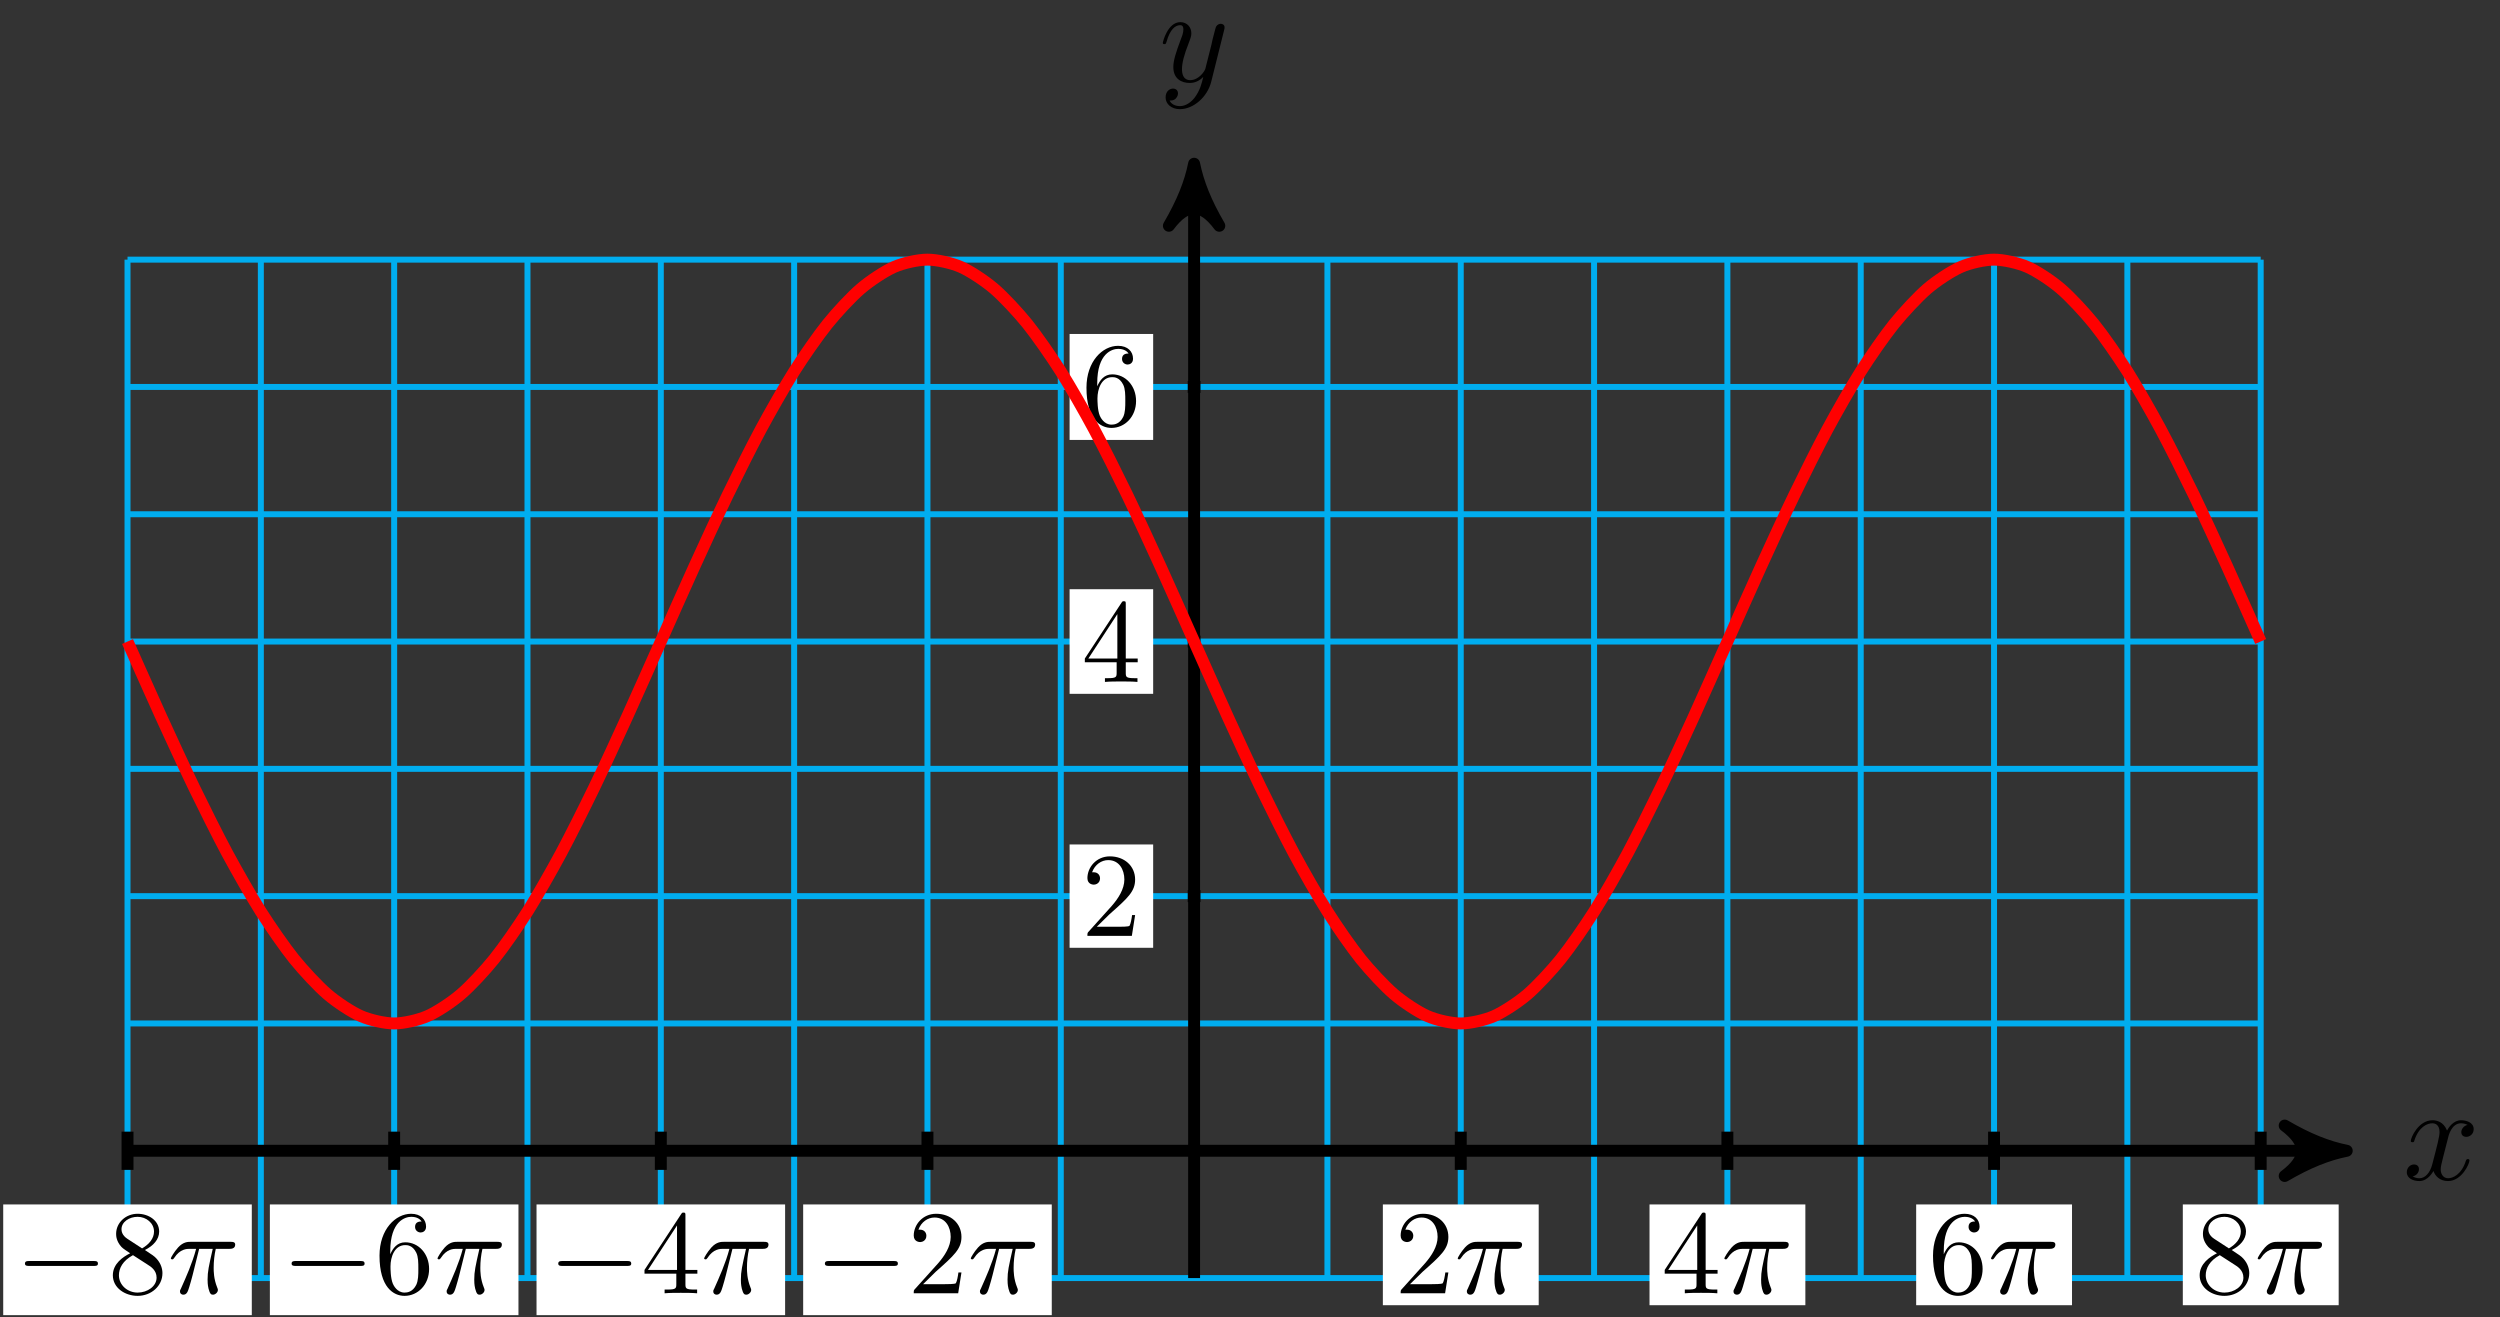 <?xml version="1.0" encoding="UTF-8"?>
<svg xmlns="http://www.w3.org/2000/svg" xmlns:xlink="http://www.w3.org/1999/xlink" width="167pt" height="88pt" viewBox="0 0 167 88" version="1.1">
<rect x="0" y="0" width="167" height="88" fill="#333333" stroke="none"/>
<defs>
<g>
<symbol overflow="visible" id="glyph0-0">
<path style="stroke:none;" d=""/>
</symbol>
<symbol overflow="visible" id="glyph0-1">
<path style="stroke:none;" d="M 3 -2.703 C 3.047 -2.938 3.25 -3.766 3.891 -3.766 C 3.922 -3.766 4.141 -3.766 4.328 -3.656 C 4.078 -3.609 3.906 -3.375 3.906 -3.172 C 3.906 -3.016 4 -2.859 4.25 -2.859 C 4.438 -2.859 4.734 -3.016 4.734 -3.375 C 4.734 -3.844 4.203 -3.969 3.891 -3.969 C 3.375 -3.969 3.062 -3.484 2.953 -3.281 C 2.719 -3.875 2.25 -3.969 1.984 -3.969 C 1.047 -3.969 0.531 -2.812 0.531 -2.578 C 0.531 -2.5 0.625 -2.5 0.641 -2.5 C 0.719 -2.5 0.75 -2.516 0.766 -2.594 C 1.062 -3.547 1.656 -3.766 1.969 -3.766 C 2.141 -3.766 2.453 -3.688 2.453 -3.172 C 2.453 -2.891 2.297 -2.281 1.969 -1.031 C 1.828 -0.469 1.5 -0.094 1.109 -0.094 C 1.062 -0.094 0.859 -0.094 0.656 -0.219 C 0.891 -0.266 1.078 -0.453 1.078 -0.703 C 1.078 -0.938 0.891 -1.016 0.75 -1.016 C 0.484 -1.016 0.266 -0.781 0.266 -0.5 C 0.266 -0.078 0.703 0.094 1.109 0.094 C 1.688 0.094 2.016 -0.531 2.047 -0.578 C 2.156 -0.25 2.469 0.094 3.016 0.094 C 3.938 0.094 4.453 -1.062 4.453 -1.281 C 4.453 -1.375 4.375 -1.375 4.344 -1.375 C 4.266 -1.375 4.25 -1.344 4.219 -1.281 C 3.922 -0.312 3.312 -0.094 3.031 -0.094 C 2.688 -0.094 2.531 -0.391 2.531 -0.688 C 2.531 -0.891 2.594 -1.078 2.688 -1.484 Z M 3 -2.703 "/>
</symbol>
<symbol overflow="visible" id="glyph0-2">
<path style="stroke:none;" d="M 4.359 -3.422 C 4.391 -3.547 4.391 -3.562 4.391 -3.625 C 4.391 -3.781 4.266 -3.859 4.141 -3.859 C 4.047 -3.859 3.906 -3.812 3.828 -3.672 C 3.797 -3.625 3.734 -3.359 3.688 -3.188 C 3.625 -2.953 3.562 -2.719 3.516 -2.469 L 3.109 -0.859 C 3.078 -0.719 2.688 -0.094 2.094 -0.094 C 1.641 -0.094 1.547 -0.5 1.547 -0.828 C 1.547 -1.234 1.688 -1.797 2 -2.578 C 2.141 -2.953 2.172 -3.047 2.172 -3.234 C 2.172 -3.625 1.891 -3.969 1.438 -3.969 C 0.594 -3.969 0.266 -2.656 0.266 -2.578 C 0.266 -2.5 0.344 -2.5 0.375 -2.5 C 0.453 -2.5 0.469 -2.516 0.516 -2.656 C 0.75 -3.5 1.109 -3.766 1.422 -3.766 C 1.484 -3.766 1.641 -3.766 1.641 -3.484 C 1.641 -3.25 1.547 -3.016 1.484 -2.859 C 1.125 -1.906 0.969 -1.391 0.969 -0.969 C 0.969 -0.172 1.531 0.094 2.062 0.094 C 2.406 0.094 2.719 -0.047 2.969 -0.312 C 2.859 0.156 2.75 0.594 2.391 1.078 C 2.156 1.375 1.812 1.641 1.406 1.641 C 1.281 1.641 0.875 1.609 0.719 1.266 C 0.859 1.266 0.984 1.266 1.109 1.156 C 1.188 1.078 1.281 0.953 1.281 0.797 C 1.281 0.516 1.047 0.469 0.953 0.469 C 0.75 0.469 0.453 0.625 0.453 1.062 C 0.453 1.5 0.844 1.844 1.406 1.844 C 2.328 1.844 3.25 1.016 3.5 0.016 Z M 4.359 -3.422 "/>
</symbol>
<symbol overflow="visible" id="glyph1-0">
<path style="stroke:none;" d=""/>
</symbol>
<symbol overflow="visible" id="glyph1-1">
<path style="stroke:none;" d="M 5.25 -1.828 C 5.391 -1.828 5.531 -1.828 5.531 -1.984 C 5.531 -2.156 5.391 -2.156 5.25 -2.156 L 0.938 -2.156 C 0.812 -2.156 0.656 -2.156 0.656 -1.984 C 0.656 -1.828 0.812 -1.828 0.938 -1.828 Z M 5.25 -1.828 "/>
</symbol>
<symbol overflow="visible" id="glyph2-0">
<path style="stroke:none;" d=""/>
</symbol>
<symbol overflow="visible" id="glyph2-1">
<path style="stroke:none;" d="M 1.297 -3.641 C 0.938 -3.875 0.906 -4.156 0.906 -4.281 C 0.906 -4.766 1.422 -5.109 1.984 -5.109 C 2.562 -5.109 3.078 -4.688 3.078 -4.125 C 3.078 -3.672 2.766 -3.281 2.281 -3 Z M 2.469 -2.891 C 3.031 -3.172 3.422 -3.594 3.422 -4.125 C 3.422 -4.859 2.719 -5.312 1.984 -5.312 C 1.188 -5.312 0.547 -4.719 0.547 -3.969 C 0.547 -3.828 0.562 -3.469 0.906 -3.094 C 0.984 -3 1.281 -2.812 1.484 -2.672 C 1.016 -2.438 0.328 -1.984 0.328 -1.203 C 0.328 -0.359 1.141 0.172 1.984 0.172 C 2.891 0.172 3.641 -0.484 3.641 -1.344 C 3.641 -1.625 3.547 -1.984 3.25 -2.312 C 3.094 -2.484 2.969 -2.562 2.469 -2.891 Z M 1.672 -2.547 L 2.641 -1.922 C 2.875 -1.781 3.25 -1.531 3.25 -1.047 C 3.25 -0.469 2.641 -0.047 1.984 -0.047 C 1.312 -0.047 0.734 -0.547 0.734 -1.203 C 0.734 -1.672 0.984 -2.172 1.672 -2.547 Z M 1.672 -2.547 "/>
</symbol>
<symbol overflow="visible" id="glyph2-2">
<path style="stroke:none;" d="M 1.047 -2.609 L 1.047 -2.812 C 1.047 -4.828 2.047 -5.109 2.453 -5.109 C 2.641 -5.109 2.969 -5.062 3.141 -4.797 C 3.031 -4.797 2.703 -4.797 2.703 -4.438 C 2.703 -4.188 2.906 -4.062 3.078 -4.062 C 3.203 -4.062 3.438 -4.141 3.438 -4.453 C 3.438 -4.922 3.094 -5.312 2.438 -5.312 C 1.406 -5.312 0.328 -4.281 0.328 -2.516 C 0.328 -0.391 1.266 0.172 2 0.172 C 2.891 0.172 3.641 -0.578 3.641 -1.625 C 3.641 -2.641 2.938 -3.406 2.047 -3.406 C 1.5 -3.406 1.219 -3 1.047 -2.609 Z M 2 -0.047 C 1.5 -0.047 1.266 -0.531 1.219 -0.641 C 1.062 -1.016 1.062 -1.656 1.062 -1.797 C 1.062 -2.422 1.328 -3.219 2.047 -3.219 C 2.172 -3.219 2.531 -3.219 2.781 -2.719 C 2.922 -2.438 2.922 -2.031 2.922 -1.641 C 2.922 -1.25 2.922 -0.859 2.781 -0.562 C 2.547 -0.094 2.188 -0.047 2 -0.047 Z M 2 -0.047 "/>
</symbol>
<symbol overflow="visible" id="glyph2-3">
<path style="stroke:none;" d="M 2.344 -1.312 L 2.344 -0.625 C 2.344 -0.328 2.328 -0.25 1.734 -0.25 L 1.562 -0.25 L 1.562 0 C 1.891 -0.031 2.312 -0.031 2.641 -0.031 C 2.984 -0.031 3.406 -0.031 3.734 0 L 3.734 -0.25 L 3.562 -0.25 C 2.969 -0.25 2.953 -0.328 2.953 -0.625 L 2.953 -1.312 L 3.75 -1.312 L 3.75 -1.562 L 2.953 -1.562 L 2.953 -5.188 C 2.953 -5.344 2.953 -5.391 2.828 -5.391 C 2.75 -5.391 2.734 -5.391 2.672 -5.297 L 0.219 -1.562 L 0.219 -1.312 Z M 2.391 -1.562 L 0.453 -1.562 L 2.391 -4.531 Z M 2.391 -1.562 "/>
</symbol>
<symbol overflow="visible" id="glyph2-4">
<path style="stroke:none;" d="M 1.016 -0.609 L 1.859 -1.438 C 3.094 -2.531 3.578 -2.969 3.578 -3.766 C 3.578 -4.672 2.859 -5.312 1.891 -5.312 C 0.984 -5.312 0.391 -4.578 0.391 -3.859 C 0.391 -3.422 0.797 -3.422 0.828 -3.422 C 0.953 -3.422 1.234 -3.516 1.234 -3.844 C 1.234 -4.047 1.094 -4.25 0.812 -4.25 C 0.75 -4.25 0.734 -4.25 0.703 -4.25 C 0.891 -4.766 1.328 -5.062 1.781 -5.062 C 2.516 -5.062 2.859 -4.422 2.859 -3.766 C 2.859 -3.125 2.453 -2.5 2.016 -2 L 0.484 -0.297 C 0.391 -0.203 0.391 -0.188 0.391 0 L 3.359 0 L 3.578 -1.391 L 3.375 -1.391 C 3.344 -1.141 3.281 -0.797 3.203 -0.672 C 3.141 -0.609 2.625 -0.609 2.453 -0.609 Z M 1.016 -0.609 "/>
</symbol>
<symbol overflow="visible" id="glyph3-0">
<path style="stroke:none;" d=""/>
</symbol>
<symbol overflow="visible" id="glyph3-1">
<path style="stroke:none;" d="M 2.109 -2.969 L 3.016 -2.969 C 2.75 -1.797 2.672 -1.453 2.672 -0.922 C 2.672 -0.797 2.672 -0.578 2.734 -0.312 C 2.828 0.047 2.906 0.094 3.031 0.094 C 3.188 0.094 3.359 -0.062 3.359 -0.219 C 3.359 -0.266 3.359 -0.281 3.312 -0.391 C 3.078 -0.969 3.078 -1.484 3.078 -1.703 C 3.078 -2.125 3.125 -2.562 3.219 -2.969 L 4.125 -2.969 C 4.234 -2.969 4.516 -2.969 4.516 -3.25 C 4.516 -3.438 4.344 -3.438 4.203 -3.438 L 1.531 -3.438 C 1.359 -3.438 1.047 -3.438 0.703 -3.062 C 0.422 -2.75 0.219 -2.375 0.219 -2.344 C 0.219 -2.328 0.219 -2.266 0.312 -2.266 C 0.375 -2.266 0.391 -2.297 0.438 -2.359 C 0.828 -2.969 1.297 -2.969 1.453 -2.969 L 1.906 -2.969 C 1.656 -2.016 1.219 -1.047 0.891 -0.312 C 0.828 -0.203 0.828 -0.188 0.828 -0.125 C 0.828 0.031 0.953 0.094 1.047 0.094 C 1.297 0.094 1.359 -0.141 1.453 -0.438 C 1.562 -0.797 1.562 -0.812 1.672 -1.219 Z M 2.109 -2.969 "/>
</symbol>
<symbol overflow="visible" id="glyph4-0">
<path style="stroke:none;" d=""/>
</symbol>
<symbol overflow="visible" id="glyph4-1">
<path style="stroke:none;" d="M 3.578 -1.391 L 3.375 -1.391 C 3.344 -1.141 3.281 -0.797 3.203 -0.672 C 3.141 -0.609 2.625 -0.609 2.453 -0.609 L 1.016 -0.609 L 1.859 -1.438 C 3.094 -2.531 3.578 -2.969 3.578 -3.766 C 3.578 -4.672 2.859 -5.312 1.891 -5.312 C 0.984 -5.312 0.391 -4.578 0.391 -3.859 C 0.391 -3.422 0.797 -3.422 0.828 -3.422 C 0.953 -3.422 1.234 -3.516 1.234 -3.844 C 1.234 -4.047 1.094 -4.25 0.812 -4.25 C 0.75 -4.25 0.734 -4.25 0.703 -4.25 C 0.891 -4.766 1.328 -5.062 1.781 -5.062 C 2.516 -5.062 2.859 -4.422 2.859 -3.766 C 2.859 -3.125 2.453 -2.5 2.016 -2 L 0.484 -0.297 C 0.391 -0.203 0.391 -0.188 0.391 0 L 3.359 0 Z M 3.578 -1.391 "/>
</symbol>
<symbol overflow="visible" id="glyph4-2">
<path style="stroke:none;" d="M 3.75 -1.312 L 3.75 -1.562 L 2.953 -1.562 L 2.953 -5.188 C 2.953 -5.344 2.953 -5.391 2.828 -5.391 C 2.75 -5.391 2.734 -5.391 2.672 -5.297 L 0.219 -1.562 L 0.219 -1.312 L 2.344 -1.312 L 2.344 -0.625 C 2.344 -0.328 2.328 -0.25 1.734 -0.25 L 1.562 -0.25 L 1.562 0 C 1.891 -0.031 2.312 -0.031 2.641 -0.031 C 2.984 -0.031 3.406 -0.031 3.734 0 L 3.734 -0.25 L 3.562 -0.25 C 2.969 -0.25 2.953 -0.328 2.953 -0.625 L 2.953 -1.312 Z M 2.391 -1.562 L 0.453 -1.562 L 2.391 -4.531 Z M 2.391 -1.562 "/>
</symbol>
<symbol overflow="visible" id="glyph4-3">
<path style="stroke:none;" d="M 3.641 -1.625 C 3.641 -2.641 2.938 -3.406 2.047 -3.406 C 1.5 -3.406 1.219 -3 1.047 -2.609 L 1.047 -2.812 C 1.047 -4.828 2.047 -5.109 2.453 -5.109 C 2.641 -5.109 2.969 -5.062 3.141 -4.797 C 3.031 -4.797 2.703 -4.797 2.703 -4.438 C 2.703 -4.188 2.906 -4.062 3.078 -4.062 C 3.203 -4.062 3.438 -4.141 3.438 -4.453 C 3.438 -4.922 3.094 -5.312 2.438 -5.312 C 1.406 -5.312 0.328 -4.281 0.328 -2.516 C 0.328 -0.391 1.266 0.172 2 0.172 C 2.891 0.172 3.641 -0.578 3.641 -1.625 Z M 2.922 -1.641 C 2.922 -1.25 2.922 -0.859 2.781 -0.562 C 2.547 -0.094 2.188 -0.047 2 -0.047 C 1.5 -0.047 1.266 -0.531 1.219 -0.641 C 1.062 -1.016 1.062 -1.656 1.062 -1.797 C 1.062 -2.422 1.328 -3.219 2.047 -3.219 C 2.172 -3.219 2.531 -3.219 2.781 -2.719 C 2.922 -2.438 2.922 -2.031 2.922 -1.641 Z M 2.922 -1.641 "/>
</symbol>
</g>
</defs>
<g id="surface1">
<path style="fill:none;stroke-width:0.399;stroke-linecap:butt;stroke-linejoin:miter;stroke:rgb(0%,67.839%,93.729%);stroke-opacity:1;stroke-miterlimit:10;" d="M -71.249 -8.504 L 71.247 -8.504 M -71.249 -0 L 71.247 -0 M -71.249 8.504 L 71.247 8.504 M -71.249 17.008 L 71.247 17.008 M -71.249 25.512 L 71.247 25.512 M -71.249 34.016 L 71.247 34.016 M -71.249 42.519 L 71.247 42.519 M -71.249 51.023 L 71.247 51.023 M -71.249 59.527 L 71.247 59.527 M -71.249 -8.504 L -71.249 59.527 M -62.343 -8.504 L -62.343 59.527 M -53.437 -8.504 L -53.437 59.527 M -44.531 -8.504 L -44.531 59.527 M -35.625 -8.504 L -35.625 59.527 M -26.719 -8.504 L -26.719 59.527 M -17.813 -8.504 L -17.813 59.527 M -8.907 -8.504 L -8.907 59.527 M -0.001 -8.504 L -0.001 59.527 M 8.905 -8.504 L 8.905 59.527 M 17.811 -8.504 L 17.811 59.527 M 26.717 -8.504 L 26.717 59.527 M 35.623 -8.504 L 35.623 59.527 M 44.529 -8.504 L 44.529 59.527 M 53.435 -8.504 L 53.435 59.527 M 62.341 -8.504 L 62.341 59.527 M 71.247 -8.504 L 71.247 59.527 " transform="matrix(1,0,0,-1,79.767,76.871)"/>
<path style="fill:none;stroke-width:0.797;stroke-linecap:butt;stroke-linejoin:miter;stroke:rgb(0%,0%,0%);stroke-opacity:1;stroke-miterlimit:10;" d="M -71.249 -0 L 75.957 -0 " transform="matrix(1,0,0,-1,79.767,76.871)"/>
<path style="fill-rule:nonzero;fill:rgb(0%,0%,0%);fill-opacity:1;stroke-width:0.797;stroke-linecap:butt;stroke-linejoin:round;stroke:rgb(0%,0%,0%);stroke-opacity:1;stroke-miterlimit:10;" d="M 1.036 -0 C -0.257 0.258 -1.554 0.777 -3.109 1.683 C -1.554 0.519 -1.554 -0.52 -3.109 -1.684 C -1.554 -0.777 -0.257 -0.258 1.036 -0 Z M 1.036 -0 " transform="matrix(1,0,0,-1,155.726,76.871)"/>
<g style="fill:rgb(0%,0%,0%);fill-opacity:1;">
  <use xlink:href="#glyph0-1" x="160.508" y="78.801"/>
</g>
<path style="fill:none;stroke-width:0.797;stroke-linecap:butt;stroke-linejoin:miter;stroke:rgb(0%,0%,0%);stroke-opacity:1;stroke-miterlimit:10;" d="M -0.001 -8.504 L -0.001 64.898 " transform="matrix(1,0,0,-1,79.767,76.871)"/>
<path style="fill-rule:nonzero;fill:rgb(0%,0%,0%);fill-opacity:1;stroke-width:0.797;stroke-linecap:butt;stroke-linejoin:round;stroke:rgb(0%,0%,0%);stroke-opacity:1;stroke-miterlimit:10;" d="M 1.036 0.001 C -0.257 0.259 -1.554 0.779 -3.109 1.685 C -1.554 0.517 -1.554 -0.518 -3.109 -1.682 C -1.554 -0.776 -0.257 -0.26 1.036 0.001 Z M 1.036 0.001 " transform="matrix(0,-1,-1,0,79.767,11.973)"/>
<g style="fill:rgb(0%,0%,0%);fill-opacity:1;">
  <use xlink:href="#glyph0-2" x="77.409" y="5.448"/>
</g>
<path style="fill:none;stroke-width:0.797;stroke-linecap:butt;stroke-linejoin:miter;stroke:rgb(0%,0%,0%);stroke-opacity:1;stroke-miterlimit:10;" d="M -71.249 1.277 L -71.249 -1.277 " transform="matrix(1,0,0,-1,79.767,76.871)"/>
<path style=" stroke:none;fill-rule:nonzero;fill:rgb(100%,100%,100%);fill-opacity:1;" d="M 16.82 80.457 L 0.215 80.457 L 0.215 87.852 L 16.82 87.852 Z M 16.82 80.457 "/>
<g style="fill:rgb(0%,0%,0%);fill-opacity:1;">
  <use xlink:href="#glyph1-1" x="1.011" y="86.392"/>
</g>
<g style="fill:rgb(0%,0%,0%);fill-opacity:1;">
  <use xlink:href="#glyph2-1" x="7.21" y="86.392"/>
</g>
<g style="fill:rgb(0%,0%,0%);fill-opacity:1;">
  <use xlink:href="#glyph3-1" x="11.195" y="86.392"/>
</g>
<path style="fill:none;stroke-width:0.797;stroke-linecap:butt;stroke-linejoin:miter;stroke:rgb(0%,0%,0%);stroke-opacity:1;stroke-miterlimit:10;" d="M -53.437 1.277 L -53.437 -1.277 " transform="matrix(1,0,0,-1,79.767,76.871)"/>
<path style=" stroke:none;fill-rule:nonzero;fill:rgb(100%,100%,100%);fill-opacity:1;" d="M 34.633 80.457 L 18.027 80.457 L 18.027 87.852 L 34.633 87.852 Z M 34.633 80.457 "/>
<g style="fill:rgb(0%,0%,0%);fill-opacity:1;">
  <use xlink:href="#glyph1-1" x="18.823" y="86.392"/>
</g>
<g style="fill:rgb(0%,0%,0%);fill-opacity:1;">
  <use xlink:href="#glyph2-2" x="25.023" y="86.392"/>
</g>
<g style="fill:rgb(0%,0%,0%);fill-opacity:1;">
  <use xlink:href="#glyph3-1" x="29.008" y="86.392"/>
</g>
<path style="fill:none;stroke-width:0.797;stroke-linecap:butt;stroke-linejoin:miter;stroke:rgb(0%,0%,0%);stroke-opacity:1;stroke-miterlimit:10;" d="M -35.625 1.277 L -35.625 -1.277 " transform="matrix(1,0,0,-1,79.767,76.871)"/>
<path style=" stroke:none;fill-rule:nonzero;fill:rgb(100%,100%,100%);fill-opacity:1;" d="M 52.445 80.457 L 35.84 80.457 L 35.84 87.852 L 52.445 87.852 Z M 52.445 80.457 "/>
<g style="fill:rgb(0%,0%,0%);fill-opacity:1;">
  <use xlink:href="#glyph1-1" x="36.635" y="86.392"/>
</g>
<g style="fill:rgb(0%,0%,0%);fill-opacity:1;">
  <use xlink:href="#glyph2-3" x="42.834" y="86.392"/>
</g>
<g style="fill:rgb(0%,0%,0%);fill-opacity:1;">
  <use xlink:href="#glyph3-1" x="46.819" y="86.392"/>
</g>
<path style="fill:none;stroke-width:0.797;stroke-linecap:butt;stroke-linejoin:miter;stroke:rgb(0%,0%,0%);stroke-opacity:1;stroke-miterlimit:10;" d="M -17.813 1.277 L -17.813 -1.277 " transform="matrix(1,0,0,-1,79.767,76.871)"/>
<path style=" stroke:none;fill-rule:nonzero;fill:rgb(100%,100%,100%);fill-opacity:1;" d="M 70.258 80.457 L 53.652 80.457 L 53.652 87.852 L 70.258 87.852 Z M 70.258 80.457 "/>
<g style="fill:rgb(0%,0%,0%);fill-opacity:1;">
  <use xlink:href="#glyph1-1" x="54.447" y="86.392"/>
</g>
<g style="fill:rgb(0%,0%,0%);fill-opacity:1;">
  <use xlink:href="#glyph2-4" x="60.647" y="86.392"/>
</g>
<g style="fill:rgb(0%,0%,0%);fill-opacity:1;">
  <use xlink:href="#glyph3-1" x="64.632" y="86.392"/>
</g>
<path style="fill:none;stroke-width:0.797;stroke-linecap:butt;stroke-linejoin:miter;stroke:rgb(0%,0%,0%);stroke-opacity:1;stroke-miterlimit:10;" d="M 17.811 1.277 L 17.811 -1.277 " transform="matrix(1,0,0,-1,79.767,76.871)"/>
<path style=" stroke:none;fill-rule:nonzero;fill:rgb(100%,100%,100%);fill-opacity:1;" d="M 102.785 80.457 L 92.375 80.457 L 92.375 87.188 L 102.785 87.188 Z M 102.785 80.457 "/>
<g style="fill:rgb(0%,0%,0%);fill-opacity:1;">
  <use xlink:href="#glyph2-4" x="93.173" y="86.392"/>
</g>
<g style="fill:rgb(0%,0%,0%);fill-opacity:1;">
  <use xlink:href="#glyph3-1" x="97.158" y="86.392"/>
</g>
<path style="fill:none;stroke-width:0.797;stroke-linecap:butt;stroke-linejoin:miter;stroke:rgb(0%,0%,0%);stroke-opacity:1;stroke-miterlimit:10;" d="M 35.623 1.277 L 35.623 -1.277 " transform="matrix(1,0,0,-1,79.767,76.871)"/>
<path style=" stroke:none;fill-rule:nonzero;fill:rgb(100%,100%,100%);fill-opacity:1;" d="M 120.598 80.457 L 110.188 80.457 L 110.188 87.188 L 120.598 87.188 Z M 120.598 80.457 "/>
<g style="fill:rgb(0%,0%,0%);fill-opacity:1;">
  <use xlink:href="#glyph2-3" x="110.984" y="86.392"/>
</g>
<g style="fill:rgb(0%,0%,0%);fill-opacity:1;">
  <use xlink:href="#glyph3-1" x="114.97" y="86.392"/>
</g>
<path style="fill:none;stroke-width:0.797;stroke-linecap:butt;stroke-linejoin:miter;stroke:rgb(0%,0%,0%);stroke-opacity:1;stroke-miterlimit:10;" d="M 53.435 1.277 L 53.435 -1.277 " transform="matrix(1,0,0,-1,79.767,76.871)"/>
<path style=" stroke:none;fill-rule:nonzero;fill:rgb(100%,100%,100%);fill-opacity:1;" d="M 138.41 80.457 L 128 80.457 L 128 87.188 L 138.41 87.188 Z M 138.41 80.457 "/>
<g style="fill:rgb(0%,0%,0%);fill-opacity:1;">
  <use xlink:href="#glyph2-2" x="128.797" y="86.392"/>
</g>
<g style="fill:rgb(0%,0%,0%);fill-opacity:1;">
  <use xlink:href="#glyph3-1" x="132.782" y="86.392"/>
</g>
<path style="fill:none;stroke-width:0.797;stroke-linecap:butt;stroke-linejoin:miter;stroke:rgb(0%,0%,0%);stroke-opacity:1;stroke-miterlimit:10;" d="M 71.247 1.277 L 71.247 -1.277 " transform="matrix(1,0,0,-1,79.767,76.871)"/>
<path style=" stroke:none;fill-rule:nonzero;fill:rgb(100%,100%,100%);fill-opacity:1;" d="M 156.223 80.457 L 145.812 80.457 L 145.812 87.188 L 156.223 87.188 Z M 156.223 80.457 "/>
<g style="fill:rgb(0%,0%,0%);fill-opacity:1;">
  <use xlink:href="#glyph2-1" x="146.609" y="86.392"/>
</g>
<g style="fill:rgb(0%,0%,0%);fill-opacity:1;">
  <use xlink:href="#glyph3-1" x="150.595" y="86.392"/>
</g>
<path style="fill:none;stroke-width:0.797;stroke-linecap:butt;stroke-linejoin:miter;stroke:rgb(0%,0%,0%);stroke-opacity:1;stroke-miterlimit:10;" d="M 0.424 17.008 L -0.427 17.008 " transform="matrix(1,0,0,-1,79.767,76.871)"/>
<path style=" stroke:none;fill-rule:nonzero;fill:rgb(100%,100%,100%);fill-opacity:1;" d="M 77.031 56.41 L 71.449 56.41 L 71.449 63.312 L 77.031 63.312 Z M 77.031 56.41 "/>
<g style="fill:rgb(0%,0%,0%);fill-opacity:1;">
  <use xlink:href="#glyph4-1" x="72.248" y="62.517"/>
</g>
<path style="fill:none;stroke-width:0.797;stroke-linecap:butt;stroke-linejoin:miter;stroke:rgb(0%,0%,0%);stroke-opacity:1;stroke-miterlimit:10;" d="M 0.424 34.016 L -0.427 34.016 " transform="matrix(1,0,0,-1,79.767,76.871)"/>
<path style=" stroke:none;fill-rule:nonzero;fill:rgb(100%,100%,100%);fill-opacity:1;" d="M 77.031 39.359 L 71.449 39.359 L 71.449 46.348 L 77.031 46.348 Z M 77.031 39.359 "/>
<g style="fill:rgb(0%,0%,0%);fill-opacity:1;">
  <use xlink:href="#glyph4-2" x="72.248" y="45.553"/>
</g>
<path style="fill:none;stroke-width:0.797;stroke-linecap:butt;stroke-linejoin:miter;stroke:rgb(0%,0%,0%);stroke-opacity:1;stroke-miterlimit:10;" d="M 0.424 51.023 L -0.427 51.023 " transform="matrix(1,0,0,-1,79.767,76.871)"/>
<path style=" stroke:none;fill-rule:nonzero;fill:rgb(100%,100%,100%);fill-opacity:1;" d="M 77.031 22.309 L 71.449 22.309 L 71.449 29.387 L 77.031 29.387 Z M 77.031 22.309 "/>
<g style="fill:rgb(0%,0%,0%);fill-opacity:1;">
  <use xlink:href="#glyph4-3" x="72.248" y="28.413"/>
</g>
<path style="fill:none;stroke-width:0.797;stroke-linecap:butt;stroke-linejoin:miter;stroke:rgb(100%,0%,0%);stroke-opacity:1;stroke-miterlimit:10;" d="M -71.249 34.016 C -71.249 34.016 -69.64 30.394 -69.023 29.039 C -68.402 27.683 -67.413 25.531 -66.796 24.254 C -66.175 22.976 -65.187 20.992 -64.57 19.844 C -63.949 18.695 -62.96 16.953 -62.343 15.976 C -61.722 15 -60.734 13.57 -60.117 12.805 C -59.496 12.039 -58.507 10.976 -57.89 10.449 C -57.269 9.918 -56.281 9.266 -55.664 8.996 C -55.043 8.726 -54.054 8.504 -53.437 8.504 C -52.816 8.504 -51.828 8.726 -51.211 8.996 C -50.59 9.266 -49.601 9.918 -48.984 10.449 C -48.363 10.976 -47.375 12.039 -46.758 12.805 C -46.141 13.57 -45.148 15 -44.531 15.976 C -43.914 16.953 -42.922 18.695 -42.305 19.844 C -41.688 20.992 -40.695 22.976 -40.078 24.254 C -39.461 25.527 -38.469 27.683 -37.852 29.039 C -37.235 30.394 -36.242 32.637 -35.625 34.016 C -35.008 35.398 -34.016 37.637 -33.399 38.992 C -32.782 40.348 -31.789 42.504 -31.172 43.777 C -30.555 45.055 -29.563 47.039 -28.946 48.187 C -28.329 49.336 -27.336 51.078 -26.719 52.055 C -26.102 53.031 -25.11 54.461 -24.493 55.226 C -23.876 55.996 -22.883 57.059 -22.266 57.586 C -21.649 58.113 -20.657 58.769 -20.04 59.039 C -19.423 59.309 -18.43 59.527 -17.813 59.527 C -17.196 59.527 -16.204 59.309 -15.587 59.039 C -14.97 58.769 -13.977 58.113 -13.36 57.586 C -12.743 57.059 -11.751 55.996 -11.134 55.23 C -10.517 54.461 -9.524 53.035 -8.907 52.059 C -8.29 51.082 -7.298 49.34 -6.681 48.191 C -6.064 47.043 -5.072 45.059 -4.454 43.781 C -3.837 42.504 -2.845 40.351 -2.228 38.996 C -1.611 37.641 -0.619 35.398 -0.001 34.019 C 0.616 32.637 1.608 30.398 2.225 29.043 C 2.842 27.687 3.834 25.531 4.452 24.258 C 5.069 22.98 6.061 20.992 6.678 19.844 C 7.295 18.695 8.287 16.957 8.905 15.98 C 9.522 15.004 10.514 13.574 11.131 12.805 C 11.748 12.039 12.74 10.976 13.358 10.449 C 13.975 9.922 14.967 9.266 15.584 8.996 C 16.201 8.726 17.193 8.504 17.811 8.504 C 18.428 8.504 19.42 8.726 20.037 8.996 C 20.654 9.266 21.646 9.918 22.264 10.445 C 22.881 10.976 23.873 12.035 24.49 12.805 C 25.107 13.57 26.099 15 26.717 15.976 C 27.334 16.949 28.326 18.691 28.943 19.84 C 29.56 20.988 30.552 22.976 31.17 24.25 C 31.787 25.527 32.779 27.68 33.396 29.035 C 34.013 30.391 35.005 32.633 35.623 34.012 C 36.24 35.394 37.232 37.637 37.849 38.988 C 38.466 40.344 39.458 42.5 40.076 43.773 C 40.693 45.051 41.685 47.039 42.302 48.187 C 42.919 49.336 43.911 51.078 44.529 52.055 C 45.146 53.031 46.138 54.457 46.755 55.226 C 47.372 55.992 48.364 57.055 48.982 57.586 C 49.599 58.113 50.591 58.766 51.208 59.035 C 51.825 59.309 52.817 59.527 53.435 59.527 C 54.052 59.527 55.044 59.309 55.661 59.039 C 56.278 58.769 57.27 58.117 57.888 57.586 C 58.505 57.059 59.497 55.996 60.114 55.23 C 60.731 54.465 61.723 53.035 62.341 52.059 C 62.958 51.082 63.95 49.344 64.567 48.195 C 65.184 47.047 66.176 45.059 66.794 43.785 C 67.411 42.508 68.403 40.351 69.02 39 C 69.637 37.644 71.247 34.019 71.247 34.019 " transform="matrix(1,0,0,-1,79.767,76.871)"/>
</g>
</svg>

